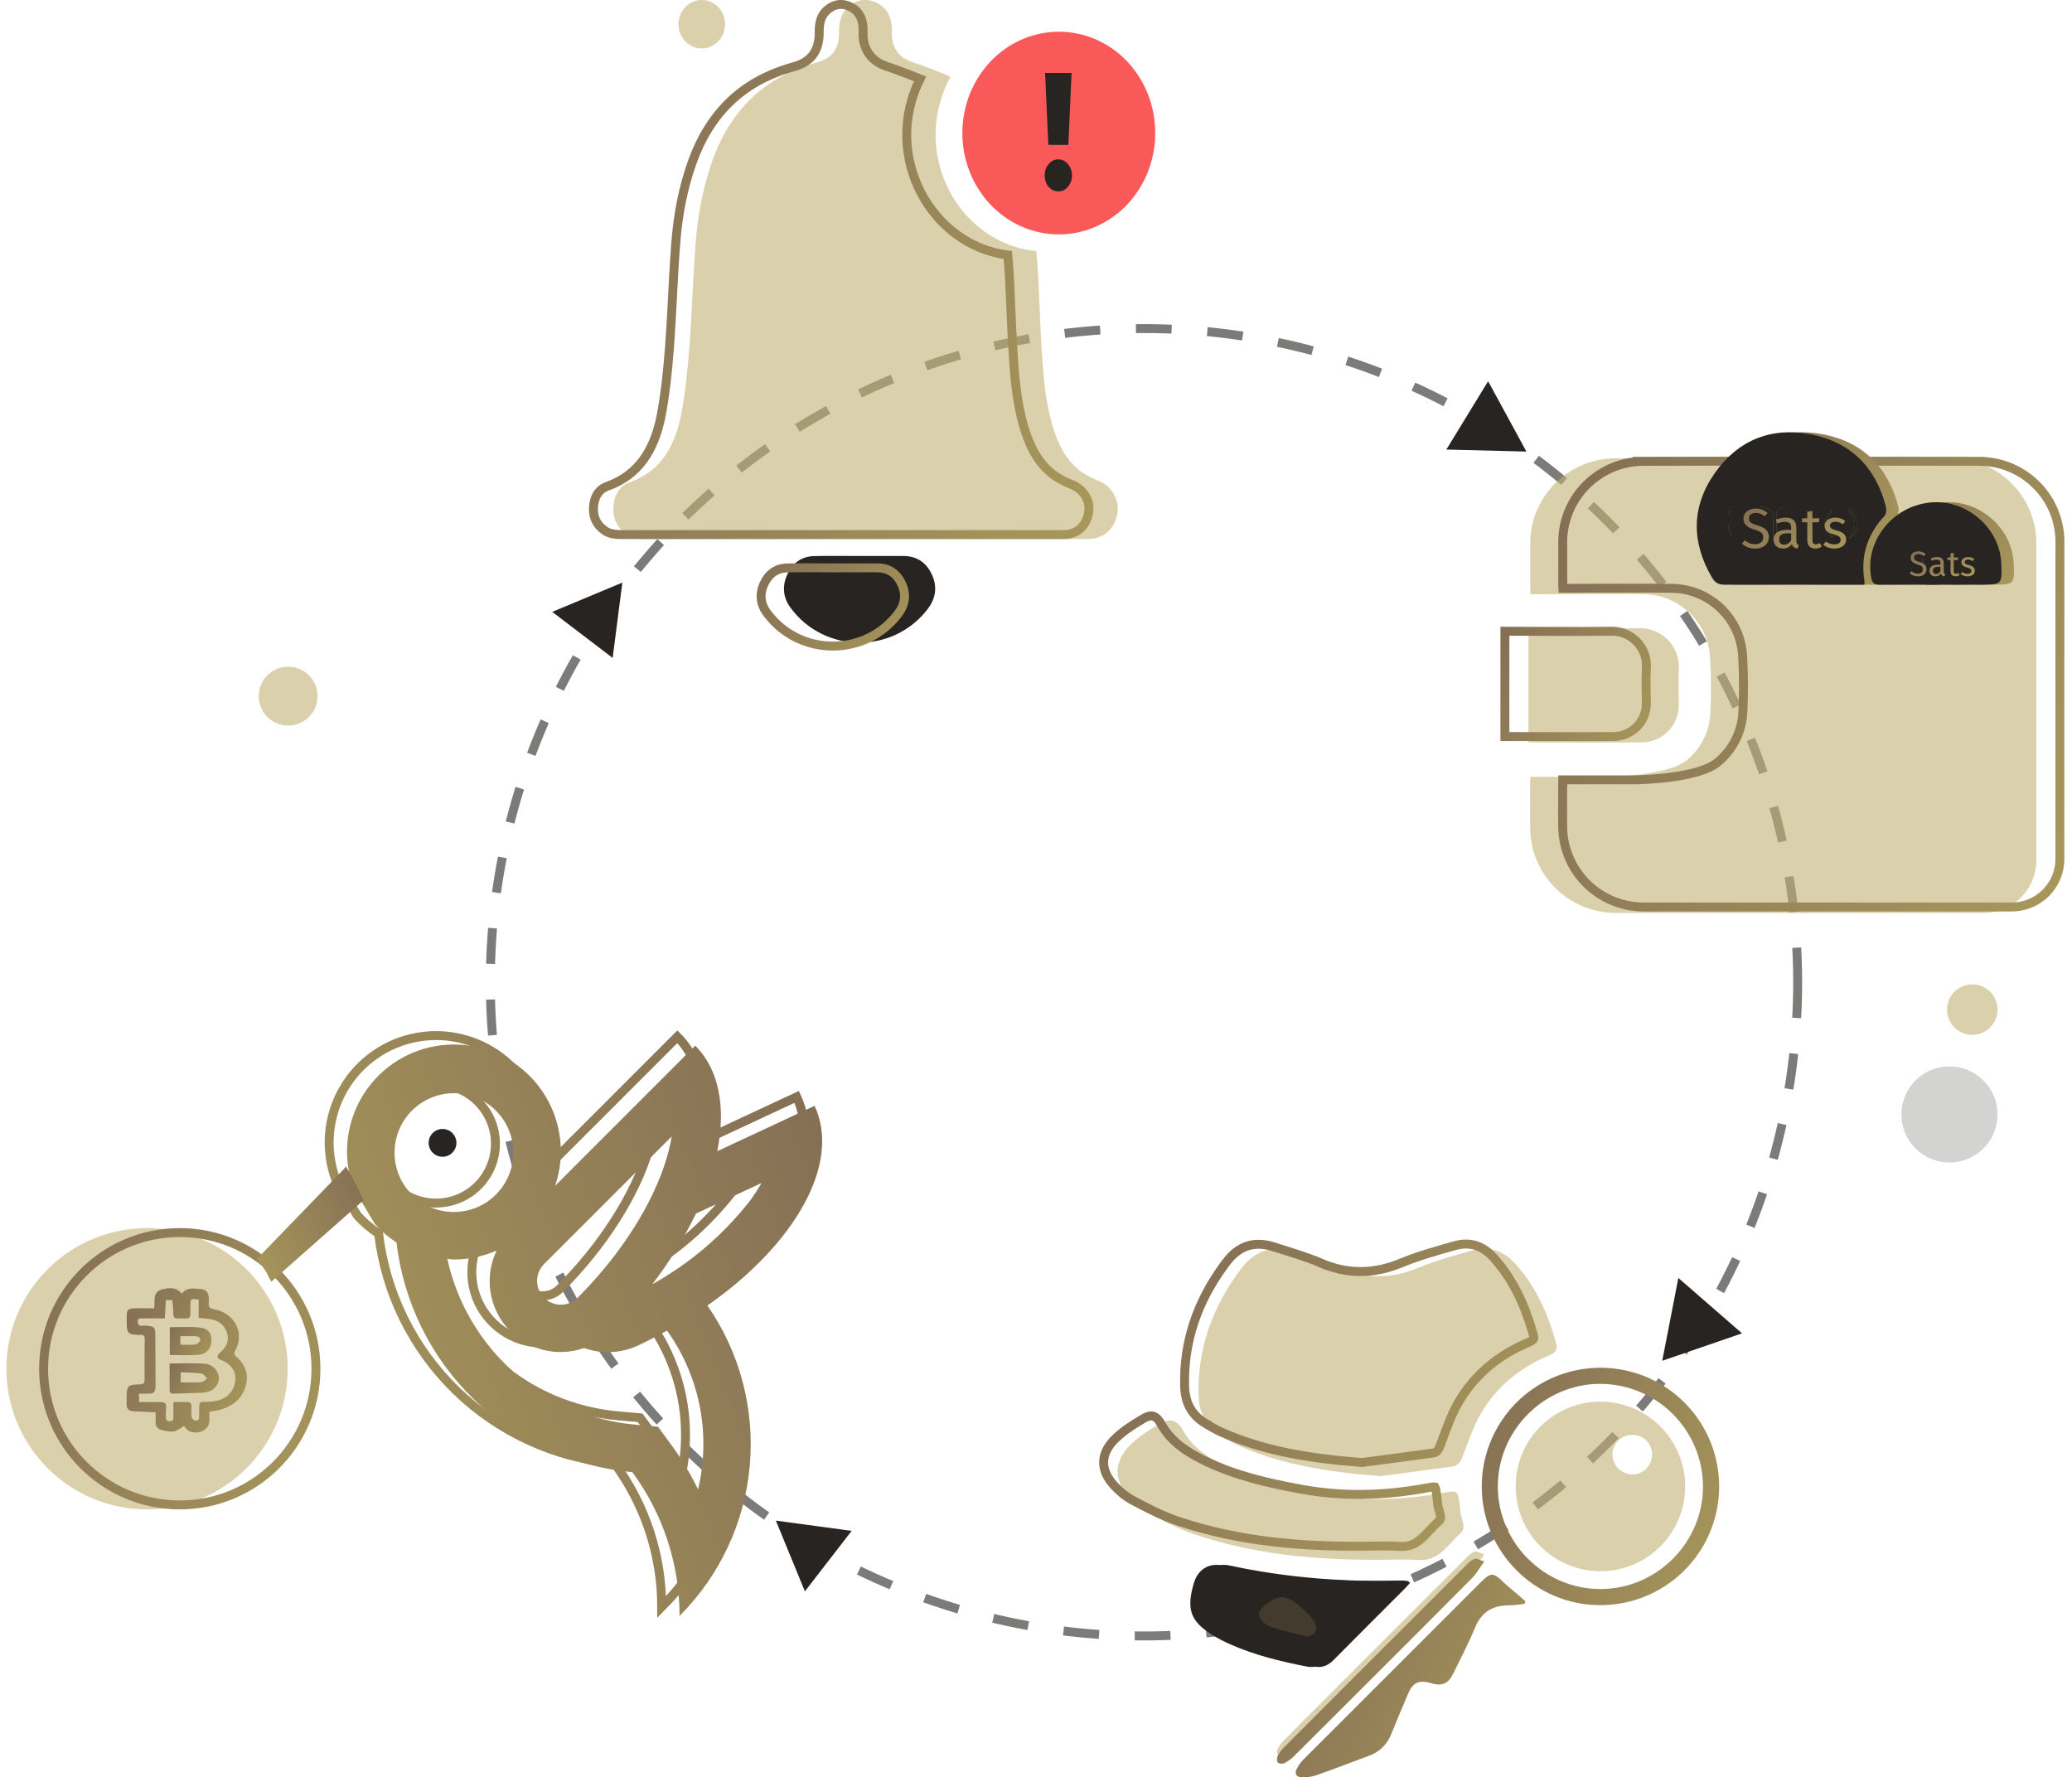 <svg width="232" height="199" viewBox="0 0 232 199" fill="none" xmlns="http://www.w3.org/2000/svg">
<path d="M220.833 115.872C222.396 115.872 223.662 114.606 223.662 113.043C223.662 111.481 222.396 110.215 220.833 110.215C219.271 110.215 218.005 111.481 218.005 113.043C218.005 114.606 219.271 115.872 220.833 115.872Z" fill="#C3B075" fill-opacity="0.6"/>
<path opacity="0.2" d="M218.28 130.162C219.345 130.162 220.385 129.847 221.27 129.255C222.155 128.664 222.844 127.824 223.252 126.84C223.659 125.857 223.765 124.775 223.558 123.732C223.35 122.688 222.838 121.729 222.085 120.976C221.333 120.224 220.374 119.711 219.33 119.504C218.286 119.296 217.204 119.403 216.221 119.81C215.238 120.217 214.398 120.907 213.806 121.792C213.215 122.677 212.899 123.717 212.899 124.781C212.899 126.208 213.466 127.577 214.475 128.586C215.485 129.595 216.853 130.162 218.28 130.162Z" fill="#272421"/>
<path d="M32.263 81.237C34.082 81.237 35.557 79.762 35.557 77.943C35.557 76.123 34.082 74.648 32.263 74.648C30.444 74.648 28.969 76.123 28.969 77.943C28.969 79.762 30.444 81.237 32.263 81.237Z" fill="#C3B075" fill-opacity="0.6"/>
<path d="M195.051 149.288L186.12 152.36L187.925 143.089L195.051 149.288Z" fill="#272421"/>
<path d="M166.624 42.683L170.911 50.56L161.946 50.335L166.624 42.683Z" fill="#272421"/>
<circle opacity="0.6" cx="128.092" cy="109.98" r="73.191" stroke="#272421" stroke-dasharray="4 4"/>
<path d="M171.14 70.338H171.654C175.569 70.338 179.479 70.385 183.394 70.338C184.009 70.305 184.624 70.402 185.198 70.623C185.772 70.844 186.293 71.183 186.726 71.62C187.159 72.055 187.495 72.578 187.711 73.153C187.926 73.727 188.018 74.341 187.978 74.953C187.906 76.276 187.978 77.599 187.978 78.921C187.985 80.028 187.551 81.092 186.772 81.88C185.993 82.668 184.932 83.116 183.821 83.126C179.706 83.156 175.59 83.126 171.474 83.126C171.371 83.126 171.273 83.126 171.14 83.126V70.338Z" fill="#C3B075" fill-opacity="0.6"/>
<path d="M180.283 70.678C180.76 70.652 181.236 70.714 181.688 70.861L181.881 70.93C182.326 71.101 182.735 71.352 183.087 71.671L183.234 71.811C183.57 72.149 183.838 72.545 184.028 72.98L184.104 73.168C184.272 73.613 184.355 74.084 184.35 74.558L184.342 74.761L184.341 74.766C184.268 76.104 184.341 77.478 184.341 78.762V78.765C184.346 79.677 184.011 80.557 183.404 81.235L183.278 81.368C182.635 82.019 181.774 82.407 180.862 82.46L180.68 82.466C176.621 82.496 172.567 82.467 168.502 82.466V70.678H168.517C172.423 70.678 176.344 70.724 180.263 70.678H180.283Z" stroke="url(#paint0_linear_861_38431)"/>
<path d="M228.001 65.369V96.359C227.997 97.91 227.377 99.397 226.276 100.495C225.175 101.592 223.683 102.21 222.126 102.214H200.575C200.153 102.214 199.273 102.214 198.599 102.214H193.254C189.179 102.214 185.104 102.214 181.03 102.214C179.763 102.229 178.507 101.993 177.332 101.521C176.157 101.049 175.088 100.35 174.187 99.464C173.285 98.577 172.568 97.522 172.078 96.358C171.588 95.194 171.335 93.945 171.332 92.682C171.301 91.001 171.332 89.324 171.332 87.642C171.332 87.442 171.332 87.242 171.368 86.976H172.068C174.676 86.976 177.29 86.976 179.898 86.976C180.13 86.976 186.967 86.868 188.984 85.022C189.743 84.371 190.359 83.571 190.793 82.672C191.228 81.773 191.472 80.795 191.51 79.797C191.616 77.648 191.599 75.495 191.458 73.347C191.289 71.5 190.438 69.781 189.071 68.522C187.703 67.263 185.916 66.555 184.055 66.533C180.109 66.487 176.163 66.533 172.222 66.533H171.378C171.378 66.282 171.337 66.087 171.337 65.892C171.337 64.19 171.337 62.488 171.337 60.791C171.352 58.281 172.359 55.878 174.14 54.103C175.921 52.329 178.331 51.325 180.85 51.31C193.386 51.29 205.925 51.29 218.468 51.31C220.987 51.312 223.402 52.305 225.189 54.074C226.976 55.843 227.988 58.245 228.006 60.755C228.006 62.257 228.001 63.816 228.001 65.369Z" fill="#C3B075" fill-opacity="0.6"/>
<path d="M212.202 51.639L221.608 51.65H221.609C223.847 51.652 225.999 52.479 227.654 53.964L227.979 54.27C229.566 55.841 230.508 57.938 230.634 60.153L230.647 60.598C230.647 61.347 230.647 62.111 230.646 62.882C230.644 63.653 230.643 64.432 230.643 65.209V96.198C230.639 97.528 230.14 98.806 229.248 99.788L229.064 99.981C228.057 100.984 226.691 101.55 225.266 101.554H184.166C183.115 101.566 182.071 101.397 181.081 101.055L180.66 100.897C179.686 100.506 178.788 99.95 178.007 99.254L177.679 98.947C176.931 98.212 176.318 97.354 175.865 96.412L175.681 96.004C175.274 95.039 175.039 94.012 174.985 92.969L174.974 92.522V92.513L174.961 91.258C174.957 90.004 174.974 88.753 174.974 87.482C174.974 87.425 174.975 87.37 174.976 87.315H183.04C183.174 87.315 184.962 87.287 186.978 87.026C187.986 86.896 189.064 86.705 190.026 86.426C190.975 86.15 191.872 85.772 192.463 85.231L192.462 85.23C193.166 84.623 193.756 83.897 194.202 83.085L194.385 82.73C194.849 81.77 195.109 80.726 195.15 79.662C195.244 77.765 195.243 75.864 195.146 73.967L195.099 73.154L195.098 73.142L195.056 72.773C194.819 71.065 194.034 69.478 192.818 68.251L192.551 67.994C191.183 66.736 189.423 65.993 187.573 65.886L187.202 65.873C183.253 65.827 179.296 65.873 175.363 65.873H174.989C174.984 65.818 174.979 65.775 174.979 65.732V60.634C174.992 58.405 175.831 56.264 177.326 54.619L177.635 54.298C179.322 52.616 181.607 51.664 183.994 51.65L183.993 51.649C193.394 51.634 202.797 51.631 212.202 51.639Z" stroke="url(#paint1_linear_861_38431)"/>
<path d="M202.932 102.216H195.678C195.657 102.224 195.633 102.224 195.611 102.216H200.967C201.641 102.196 202.521 102.216 202.932 102.216Z" fill="#272421"/>
<g clip-path="url(#clip0_861_38431)">
<path d="M210.15 65.47H209.171C204.285 65.47 199.398 65.448 194.512 65.47C193.838 65.47 193.429 65.264 193.093 64.693C190.778 60.753 190.746 56.795 193.339 53.046C195.909 49.33 199.641 47.772 204.111 48.624C208.581 49.476 211.413 52.307 212.547 56.721C212.632 57.048 212.596 57.559 212.391 57.778C210.463 59.837 209.707 62.232 210.141 65.005C210.153 65.159 210.156 65.315 210.15 65.47ZM201.419 56.7H198.386C199.926 57.058 199.926 57.058 199.926 58.541V60.559H200.286V58.215C200.288 56.993 200.288 56.993 201.419 56.7ZM195.24 56.757L194.878 56.778C194.999 57.793 194.598 58.851 195.24 59.96V56.765V56.757ZM208.399 60.298C209.358 59.817 209.363 58.942 209.199 58.099C209.114 57.664 208.726 57.286 208.475 56.882L208.268 57.009C209.199 58.153 209.22 59.024 208.399 60.298ZM206.558 57.1C205.393 57.949 205.432 59.638 206.649 60.234C205.85 59.169 205.848 58.143 206.558 57.1Z" fill="url(#paint2_linear_861_38431)"/>
<path d="M218.137 65.467C216.06 65.467 213.982 65.44 211.903 65.482C211.229 65.497 210.998 65.251 210.892 64.61C210.2 60.591 213.251 56.7 217.489 56.266C221.517 55.854 225.286 59.057 225.468 63.046C225.576 65.427 225.546 65.459 223.194 65.459H218.139L218.137 65.467ZM216.66 64.285H216.756V62.549H216.66V64.285Z" fill="url(#paint3_linear_861_38431)"/>
<path d="M201.421 56.7C200.29 56.993 200.29 56.993 200.288 58.207V60.551H199.928V58.533C199.928 57.051 199.928 57.051 198.388 56.691L201.421 56.7Z" fill="url(#paint4_linear_861_38431)"/>
<path d="M195.239 56.756V59.951C194.597 58.85 194.998 57.792 194.877 56.769L195.239 56.756Z" fill="url(#paint5_linear_861_38431)"/>
<path d="M208.399 60.297C209.22 59.022 209.199 58.152 208.268 57.008L208.475 56.881C208.726 57.284 209.113 57.663 209.199 58.098C209.363 58.94 209.358 59.816 208.399 60.297Z" fill="url(#paint6_linear_861_38431)"/>
<path d="M206.558 57.1C205.849 58.143 205.85 59.166 206.649 60.234C205.432 59.638 205.394 57.949 206.558 57.1Z" fill="url(#paint7_linear_861_38431)"/>
<path d="M216.662 64.285V62.549H216.758V64.285H216.662Z" fill="url(#paint8_linear_861_38431)"/>
<path d="M198.431 57.453C198.799 57.453 199.114 57.506 199.375 57.612C199.637 57.714 199.89 57.874 200.135 58.093L199.719 58.556C199.511 58.391 199.306 58.271 199.103 58.197C198.906 58.117 198.693 58.077 198.463 58.077C198.175 58.077 197.938 58.143 197.751 58.276C197.565 58.41 197.471 58.605 197.471 58.861C197.471 59.02 197.503 59.157 197.567 59.269C197.631 59.375 197.749 59.474 197.919 59.565C198.095 59.655 198.349 59.751 198.679 59.852C199.026 59.959 199.314 60.074 199.543 60.197C199.773 60.319 199.957 60.49 200.095 60.709C200.239 60.922 200.311 61.194 200.311 61.525C200.311 61.844 200.231 62.127 200.071 62.373C199.917 62.618 199.69 62.81 199.391 62.949C199.098 63.087 198.749 63.157 198.343 63.157C197.581 63.157 196.957 62.919 196.471 62.444L196.887 61.98C197.111 62.162 197.338 62.3 197.567 62.397C197.797 62.487 198.053 62.532 198.335 62.532C198.677 62.532 198.959 62.45 199.183 62.285C199.407 62.114 199.519 61.868 199.519 61.548C199.519 61.367 199.485 61.218 199.415 61.1C199.346 60.978 199.226 60.868 199.055 60.773C198.89 60.676 198.647 60.581 198.327 60.484C197.762 60.314 197.349 60.108 197.087 59.868C196.826 59.629 196.695 59.303 196.695 58.892C196.695 58.615 196.767 58.367 196.911 58.148C197.061 57.93 197.266 57.759 197.527 57.636C197.794 57.514 198.095 57.453 198.431 57.453ZM204.231 62.077C204.231 62.247 204.26 62.375 204.319 62.461C204.378 62.541 204.466 62.602 204.583 62.645L204.415 63.157C204.196 63.13 204.02 63.069 203.887 62.972C203.754 62.877 203.655 62.727 203.591 62.525C203.308 62.946 202.89 63.157 202.335 63.157C201.919 63.157 201.591 63.039 201.351 62.804C201.111 62.57 200.991 62.263 200.991 61.885C200.991 61.437 201.151 61.093 201.471 60.852C201.796 60.612 202.255 60.492 202.847 60.492H203.495V60.181C203.495 59.882 203.423 59.669 203.279 59.541C203.135 59.413 202.914 59.349 202.615 59.349C202.306 59.349 201.927 59.423 201.479 59.572L201.295 59.036C201.818 58.844 202.303 58.748 202.751 58.748C203.247 58.748 203.618 58.871 203.863 59.117C204.108 59.356 204.231 59.7 204.231 60.148V62.077ZM202.503 62.605C202.924 62.605 203.255 62.386 203.495 61.949V60.98H202.943C202.164 60.98 201.775 61.269 201.775 61.844C201.775 62.095 201.836 62.285 201.959 62.413C202.082 62.541 202.263 62.605 202.503 62.605ZM207.87 62.868C207.593 63.06 207.278 63.157 206.926 63.157C206.569 63.157 206.289 63.055 206.086 62.852C205.889 62.645 205.79 62.346 205.79 61.956V59.413H205.054V58.844H205.79V57.892L206.526 57.804V58.844H207.526L207.446 59.413H206.526V61.925C206.526 62.143 206.564 62.303 206.638 62.404C206.718 62.501 206.849 62.548 207.03 62.548C207.196 62.548 207.382 62.492 207.59 62.38L207.87 62.868ZM198.175 68.749C198.463 68.749 198.722 68.788 198.951 68.868C199.181 68.948 199.399 69.069 199.607 69.228L199.295 69.692C199.103 69.57 198.919 69.479 198.743 69.421C198.573 69.362 198.391 69.332 198.199 69.332C197.959 69.332 197.77 69.383 197.631 69.484C197.493 69.581 197.423 69.714 197.423 69.885C197.423 70.055 197.487 70.189 197.615 70.284C197.749 70.38 197.986 70.474 198.327 70.564C198.797 70.682 199.146 70.842 199.375 71.044C199.61 71.247 199.727 71.525 199.727 71.876C199.727 72.293 199.565 72.61 199.239 72.829C198.919 73.047 198.527 73.156 198.063 73.156C197.423 73.156 196.893 72.972 196.471 72.605L196.863 72.156C197.221 72.428 197.615 72.564 198.047 72.564C198.325 72.564 198.543 72.508 198.703 72.397C198.869 72.279 198.951 72.122 198.951 71.924C198.951 71.781 198.922 71.666 198.863 71.581C198.805 71.49 198.703 71.412 198.559 71.349C198.415 71.279 198.205 71.207 197.927 71.132C197.479 71.015 197.154 70.858 196.951 70.66C196.754 70.463 196.655 70.213 196.655 69.909C196.655 69.69 196.719 69.493 196.847 69.317C196.981 69.135 197.162 68.996 197.391 68.9C197.626 68.799 197.887 68.749 198.175 68.749Z" fill="url(#paint9_linear_861_38431)"/>
<path d="M216.467 62.054C216.697 62.054 216.894 62.087 217.057 62.154C217.221 62.217 217.379 62.317 217.532 62.454L217.272 62.744C217.142 62.64 217.014 62.565 216.887 62.519C216.764 62.469 216.631 62.444 216.487 62.444C216.307 62.444 216.159 62.485 216.042 62.569C215.926 62.652 215.867 62.774 215.867 62.934C215.867 63.034 215.887 63.119 215.927 63.189C215.967 63.255 216.041 63.317 216.147 63.374C216.257 63.43 216.416 63.49 216.622 63.554C216.839 63.62 217.019 63.692 217.162 63.769C217.306 63.845 217.421 63.952 217.507 64.089C217.597 64.222 217.642 64.392 217.642 64.599C217.642 64.799 217.592 64.975 217.492 65.129C217.396 65.282 217.254 65.402 217.067 65.489C216.884 65.575 216.666 65.619 216.412 65.619C215.936 65.619 215.546 65.47 215.242 65.174L215.502 64.884C215.642 64.997 215.784 65.084 215.927 65.144C216.071 65.2 216.231 65.229 216.407 65.229C216.621 65.229 216.797 65.177 216.937 65.074C217.077 64.967 217.147 64.814 217.147 64.614C217.147 64.5 217.126 64.407 217.082 64.334C217.039 64.257 216.964 64.189 216.857 64.129C216.754 64.069 216.602 64.009 216.402 63.949C216.049 63.842 215.791 63.714 215.627 63.564C215.464 63.414 215.382 63.21 215.382 62.954C215.382 62.78 215.427 62.625 215.517 62.489C215.611 62.352 215.739 62.245 215.902 62.169C216.069 62.092 216.257 62.054 216.467 62.054ZM220.092 64.944C220.092 65.05 220.11 65.13 220.147 65.184C220.183 65.234 220.238 65.272 220.312 65.299L220.207 65.619C220.07 65.602 219.96 65.564 219.877 65.504C219.793 65.444 219.732 65.35 219.692 65.224C219.515 65.487 219.253 65.619 218.907 65.619C218.647 65.619 218.442 65.545 218.292 65.399C218.142 65.252 218.067 65.06 218.067 64.824C218.067 64.544 218.167 64.329 218.367 64.179C218.57 64.029 218.857 63.954 219.227 63.954H219.632V63.759C219.632 63.572 219.587 63.439 219.497 63.359C219.407 63.279 219.268 63.239 219.082 63.239C218.888 63.239 218.652 63.285 218.372 63.379L218.257 63.044C218.583 62.924 218.887 62.864 219.167 62.864C219.477 62.864 219.708 62.94 219.862 63.094C220.015 63.244 220.092 63.459 220.092 63.739V64.944ZM219.012 65.274C219.275 65.274 219.482 65.137 219.632 64.864V64.259H219.287C218.8 64.259 218.557 64.439 218.557 64.799C218.557 64.955 218.595 65.074 218.672 65.154C218.748 65.234 218.862 65.274 219.012 65.274ZM222.367 65.439C222.193 65.559 221.997 65.619 221.777 65.619C221.553 65.619 221.378 65.555 221.252 65.429C221.128 65.299 221.067 65.112 221.067 64.869V63.279H220.607V62.924H221.067V62.329L221.527 62.274V62.924H222.152L222.102 63.279H221.527V64.849C221.527 64.985 221.55 65.085 221.597 65.149C221.647 65.209 221.728 65.239 221.842 65.239C221.945 65.239 222.062 65.204 222.192 65.134L222.367 65.439ZM216.307 68.864C216.487 68.864 216.649 68.889 216.792 68.939C216.936 68.989 217.072 69.064 217.202 69.164L217.007 69.454C216.887 69.377 216.772 69.32 216.662 69.284C216.556 69.247 216.442 69.229 216.322 69.229C216.172 69.229 216.054 69.26 215.967 69.324C215.881 69.384 215.837 69.467 215.837 69.574C215.837 69.68 215.877 69.764 215.957 69.824C216.041 69.884 216.189 69.942 216.402 69.999C216.696 70.072 216.914 70.172 217.057 70.299C217.204 70.425 217.277 70.599 217.277 70.819C217.277 71.079 217.176 71.277 216.972 71.414C216.772 71.55 216.527 71.619 216.237 71.619C215.837 71.619 215.506 71.504 215.242 71.274L215.487 70.994C215.711 71.164 215.957 71.249 216.227 71.249C216.401 71.249 216.537 71.214 216.637 71.144C216.741 71.07 216.792 70.972 216.792 70.849C216.792 70.759 216.774 70.687 216.737 70.634C216.701 70.577 216.637 70.529 216.547 70.489C216.457 70.445 216.326 70.4 216.152 70.354C215.872 70.28 215.669 70.182 215.542 70.059C215.419 69.935 215.357 69.779 215.357 69.589C215.357 69.452 215.397 69.329 215.477 69.219C215.561 69.105 215.674 69.019 215.817 68.959C215.964 68.895 216.127 68.864 216.307 68.864Z" fill="url(#paint10_linear_861_38431)"/>
</g>
<g clip-path="url(#clip1_861_38431)">
<path d="M208.761 65.47H207.782C202.896 65.47 198.01 65.448 193.123 65.47C192.449 65.47 192.04 65.264 191.705 64.693C189.39 60.753 189.358 56.795 191.951 53.046C194.52 49.33 198.252 47.772 202.722 48.624C207.192 49.476 210.025 52.307 211.159 56.721C211.243 57.048 211.208 57.559 211.002 57.778C209.074 59.837 208.318 62.232 208.753 65.005C208.765 65.159 208.768 65.315 208.761 65.47ZM200.03 56.7H196.997C198.537 57.058 198.537 57.058 198.537 58.541V60.559H198.898V58.215C198.899 56.993 198.899 56.993 200.03 56.7ZM193.851 56.757L193.489 56.778C193.61 57.793 193.209 58.851 193.851 59.96V56.765V56.757ZM207.01 60.298C207.969 59.817 207.974 58.942 207.811 58.099C207.725 57.664 207.337 57.286 207.086 56.882L206.879 57.009C207.811 58.153 207.831 59.024 207.01 60.298ZM205.169 57.1C204.005 57.949 204.043 59.638 205.26 60.234C204.461 59.169 204.459 58.143 205.169 57.1Z" fill="#272421"/>
<path d="M216.749 65.467C214.671 65.467 212.594 65.44 210.514 65.482C209.84 65.497 209.61 65.251 209.503 64.61C208.811 60.591 211.862 56.7 216.1 56.266C220.128 55.854 223.898 59.057 224.08 63.046C224.187 65.427 224.157 65.459 221.805 65.459H216.75L216.749 65.467ZM215.271 64.285H215.367V62.549H215.271V64.285Z" fill="#272421"/>
<path d="M200.032 56.7C198.901 56.993 198.901 56.993 198.9 58.207V60.551H198.539V58.533C198.539 57.051 198.539 57.051 196.999 56.691L200.032 56.7Z" fill="#272421"/>
<path d="M193.85 56.756V59.951C193.208 58.85 193.609 57.792 193.488 56.769L193.85 56.756Z" fill="#272421"/>
<path d="M207.01 60.297C207.831 59.022 207.811 58.152 206.879 57.008L207.086 56.881C207.337 57.284 207.725 57.663 207.811 58.098C207.974 58.94 207.969 59.816 207.01 60.297Z" fill="#272421"/>
<path d="M205.169 57.1C204.46 58.143 204.462 59.166 205.26 60.234C204.044 59.638 204.005 57.949 205.169 57.1Z" fill="#272421"/>
<path d="M215.273 64.285V62.549H215.369V64.285H215.273Z" fill="#272421"/>
<path d="M196.579 56.94C196.868 56.94 197.115 56.981 197.32 57.065C197.526 57.145 197.725 57.27 197.917 57.442L197.591 57.806C197.427 57.676 197.266 57.582 197.107 57.524C196.952 57.461 196.784 57.429 196.604 57.429C196.378 57.429 196.192 57.482 196.045 57.587C195.899 57.691 195.825 57.844 195.825 58.045C195.825 58.171 195.85 58.278 195.901 58.365C195.951 58.449 196.043 58.527 196.177 58.598C196.315 58.669 196.514 58.745 196.774 58.824C197.046 58.908 197.272 58.998 197.452 59.094C197.632 59.191 197.777 59.325 197.886 59.496C197.999 59.664 198.055 59.877 198.055 60.137C198.055 60.388 197.993 60.61 197.867 60.803C197.746 60.996 197.568 61.146 197.333 61.255C197.103 61.364 196.828 61.419 196.51 61.419C195.911 61.419 195.421 61.232 195.04 60.859L195.367 60.495C195.543 60.638 195.721 60.746 195.901 60.822C196.081 60.893 196.282 60.929 196.504 60.929C196.772 60.929 196.994 60.864 197.17 60.734C197.346 60.6 197.434 60.407 197.434 60.156C197.434 60.014 197.406 59.896 197.352 59.804C197.297 59.708 197.203 59.622 197.069 59.547C196.939 59.471 196.749 59.396 196.497 59.32C196.054 59.186 195.729 59.025 195.524 58.837C195.319 58.648 195.216 58.393 195.216 58.07C195.216 57.852 195.272 57.658 195.386 57.486C195.503 57.314 195.664 57.18 195.869 57.084C196.079 56.988 196.315 56.94 196.579 56.94Z" fill="url(#paint11_linear_861_38431)"/>
<path d="M201.133 60.571C201.133 60.705 201.156 60.805 201.202 60.872C201.248 60.935 201.317 60.983 201.41 61.017L201.278 61.419C201.106 61.398 200.968 61.349 200.863 61.274C200.758 61.199 200.681 61.081 200.631 60.922C200.409 61.253 200.08 61.419 199.644 61.419C199.318 61.419 199.06 61.326 198.872 61.142C198.683 60.958 198.589 60.717 198.589 60.42C198.589 60.068 198.715 59.798 198.966 59.609C199.221 59.421 199.581 59.327 200.046 59.327H200.555V59.082C200.555 58.847 200.499 58.68 200.386 58.579C200.273 58.479 200.099 58.428 199.864 58.428C199.621 58.428 199.324 58.487 198.972 58.604L198.828 58.183C199.238 58.032 199.619 57.957 199.971 57.957C200.36 57.957 200.652 58.053 200.844 58.246C201.037 58.435 201.133 58.705 201.133 59.056V60.571ZM199.776 60.985C200.107 60.985 200.367 60.813 200.555 60.47V59.71H200.122C199.51 59.71 199.205 59.936 199.205 60.388C199.205 60.585 199.253 60.734 199.349 60.834C199.445 60.935 199.588 60.985 199.776 60.985Z" fill="url(#paint12_linear_861_38431)"/>
<path d="M203.991 61.192C203.773 61.343 203.526 61.419 203.25 61.419C202.969 61.419 202.749 61.339 202.59 61.18C202.435 61.017 202.358 60.782 202.358 60.476V58.479H201.78V58.032H202.358V57.285L202.936 57.216V58.032H203.721L203.658 58.479H202.936V60.451C202.936 60.623 202.965 60.748 203.024 60.828C203.087 60.903 203.189 60.941 203.332 60.941C203.461 60.941 203.608 60.897 203.771 60.809L203.991 61.192Z" fill="url(#paint13_linear_861_38431)"/>
<path d="M205.488 57.957C205.714 57.957 205.918 57.989 206.098 58.051C206.278 58.114 206.449 58.208 206.613 58.334L206.368 58.698C206.217 58.602 206.073 58.531 205.934 58.485C205.8 58.439 205.658 58.416 205.507 58.416C205.319 58.416 205.17 58.456 205.061 58.535C204.952 58.611 204.898 58.715 204.898 58.849C204.898 58.983 204.948 59.088 205.049 59.163C205.153 59.239 205.34 59.312 205.608 59.383C205.976 59.475 206.251 59.601 206.431 59.76C206.615 59.919 206.707 60.137 206.707 60.413C206.707 60.74 206.579 60.989 206.324 61.161C206.073 61.333 205.765 61.419 205.4 61.419C204.898 61.419 204.481 61.274 204.15 60.985L204.458 60.633C204.739 60.847 205.049 60.954 205.388 60.954C205.606 60.954 205.777 60.91 205.903 60.822C206.033 60.73 206.098 60.606 206.098 60.451C206.098 60.338 206.075 60.248 206.029 60.181C205.983 60.11 205.903 60.049 205.79 59.999C205.677 59.944 205.511 59.888 205.294 59.829C204.942 59.737 204.686 59.614 204.527 59.459C204.372 59.304 204.295 59.107 204.295 58.868C204.295 58.696 204.345 58.541 204.446 58.403C204.55 58.261 204.693 58.152 204.873 58.077C205.057 57.997 205.262 57.957 205.488 57.957Z" fill="url(#paint14_linear_861_38431)"/>
<path d="M214.787 61.732C214.968 61.732 215.122 61.759 215.25 61.811C215.379 61.861 215.503 61.939 215.623 62.047L215.419 62.274C215.317 62.193 215.216 62.134 215.117 62.098C215.02 62.058 214.915 62.039 214.803 62.039C214.661 62.039 214.545 62.071 214.453 62.137C214.362 62.202 214.316 62.298 214.316 62.423C214.316 62.502 214.332 62.569 214.363 62.624C214.395 62.676 214.452 62.724 214.536 62.769C214.622 62.813 214.747 62.861 214.909 62.91C215.079 62.963 215.22 63.019 215.333 63.079C215.445 63.139 215.536 63.223 215.604 63.33C215.674 63.435 215.71 63.569 215.71 63.731C215.71 63.888 215.671 64.027 215.592 64.147C215.516 64.267 215.405 64.362 215.258 64.43C215.114 64.498 214.943 64.532 214.744 64.532C214.37 64.532 214.063 64.415 213.825 64.182L214.029 63.955C214.139 64.044 214.251 64.112 214.363 64.159C214.476 64.203 214.601 64.226 214.74 64.226C214.908 64.226 215.046 64.185 215.156 64.104C215.266 64.02 215.321 63.9 215.321 63.743C215.321 63.654 215.304 63.58 215.27 63.523C215.236 63.463 215.177 63.409 215.093 63.362C215.012 63.315 214.893 63.268 214.736 63.221C214.459 63.137 214.256 63.036 214.128 62.918C213.999 62.8 213.935 62.641 213.935 62.439C213.935 62.303 213.97 62.181 214.041 62.074C214.114 61.967 214.215 61.883 214.343 61.823C214.474 61.763 214.622 61.732 214.787 61.732Z" fill="url(#paint15_linear_861_38431)"/>
<path d="M217.633 64.002C217.633 64.086 217.648 64.148 217.677 64.19C217.705 64.23 217.749 64.26 217.806 64.281L217.724 64.532C217.616 64.519 217.53 64.489 217.465 64.442C217.399 64.394 217.351 64.321 217.319 64.222C217.181 64.428 216.975 64.532 216.703 64.532C216.499 64.532 216.338 64.474 216.22 64.359C216.102 64.244 216.043 64.093 216.043 63.908C216.043 63.688 216.122 63.519 216.279 63.401C216.438 63.283 216.664 63.224 216.954 63.224H217.272V63.071C217.272 62.925 217.237 62.82 217.166 62.757C217.095 62.694 216.987 62.663 216.84 62.663C216.688 62.663 216.503 62.7 216.283 62.773L216.192 62.51C216.449 62.416 216.687 62.368 216.907 62.368C217.15 62.368 217.332 62.429 217.453 62.549C217.573 62.667 217.633 62.836 217.633 63.056V64.002ZM216.785 64.261C216.992 64.261 217.154 64.154 217.272 63.939V63.464H217.001C216.619 63.464 216.428 63.605 216.428 63.888C216.428 64.011 216.458 64.104 216.518 64.167C216.579 64.23 216.668 64.261 216.785 64.261Z" fill="url(#paint16_linear_861_38431)"/>
<path d="M219.42 64.391C219.284 64.485 219.129 64.532 218.956 64.532C218.781 64.532 218.644 64.482 218.544 64.383C218.447 64.281 218.399 64.134 218.399 63.943V62.694H218.038V62.416H218.399V61.948L218.76 61.905V62.416H219.251L219.212 62.694H218.76V63.927C218.76 64.034 218.778 64.113 218.815 64.163C218.854 64.21 218.918 64.234 219.007 64.234C219.089 64.234 219.18 64.206 219.282 64.151L219.42 64.391Z" fill="url(#paint17_linear_861_38431)"/>
<path d="M220.355 62.368C220.497 62.368 220.624 62.388 220.736 62.427C220.849 62.467 220.956 62.526 221.058 62.604L220.905 62.832C220.811 62.772 220.721 62.727 220.634 62.698C220.55 62.669 220.461 62.655 220.367 62.655C220.249 62.655 220.156 62.68 220.088 62.73C220.02 62.777 219.986 62.842 219.986 62.926C219.986 63.01 220.018 63.075 220.081 63.122C220.146 63.169 220.262 63.215 220.43 63.26C220.66 63.317 220.832 63.396 220.944 63.495C221.059 63.595 221.117 63.731 221.117 63.904C221.117 64.108 221.037 64.264 220.878 64.371C220.721 64.478 220.528 64.532 220.3 64.532C219.986 64.532 219.726 64.442 219.519 64.261L219.711 64.041C219.887 64.175 220.081 64.241 220.293 64.241C220.429 64.241 220.536 64.214 220.615 64.159C220.696 64.101 220.736 64.024 220.736 63.927C220.736 63.856 220.722 63.8 220.693 63.758C220.664 63.714 220.615 63.676 220.544 63.645C220.473 63.611 220.37 63.575 220.234 63.538C220.014 63.481 219.854 63.404 219.755 63.307C219.658 63.21 219.609 63.087 219.609 62.938C219.609 62.831 219.641 62.734 219.704 62.647C219.769 62.558 219.858 62.49 219.971 62.443C220.086 62.393 220.214 62.368 220.355 62.368Z" fill="url(#paint18_linear_861_38431)"/>
</g>
<circle cx="16.466" cy="153.253" r="15.747" fill="#C3B075" fill-opacity="0.6"/>
<circle cx="20.13" cy="153.253" r="15.247" stroke="url(#paint19_linear_861_38431)"/>
<g clip-path="url(#clip2_861_38431)">
<path d="M17.257 146.487C17.407 145.654 16.998 144.649 18.211 144.354C18.976 144.168 19.762 144.112 20.361 144.845C20.944 144.061 21.8 144.288 22.582 144.34C23.082 144.374 23.356 144.795 23.386 145.37C23.404 145.712 23.287 146.135 23.464 146.371C23.626 146.587 24.106 146.594 24.441 146.703C26.486 147.37 27.337 149.393 26.334 151.236C26.202 151.479 26.163 151.628 26.408 151.849C27.451 152.784 27.902 153.89 27.49 155.242C27.045 156.712 25.95 157.527 24.411 157.901C24.112 157.974 23.8 158.004 23.449 158.056C23.449 158.378 23.449 158.699 23.449 159.021C23.46 159.338 23.345 159.649 23.127 159.894C22.908 160.139 22.601 160.303 22.262 160.354C21.507 160.496 20.914 160.224 20.629 159.662C20.237 159.874 19.861 160.201 19.436 160.272C19.011 160.344 18.498 160.212 18.052 160.089C17.605 159.967 17.384 159.641 17.421 159.177C17.448 158.841 17.421 158.5 17.421 158.134C16.578 158.093 15.788 158.051 14.998 158.017C14.469 157.994 14.167 157.775 14.18 157.254C14.191 156.793 14.167 156.327 14.202 155.867C14.251 155.231 14.496 155.043 15.197 155.022C16.199 154.995 16.199 154.995 16.193 154.095C16.193 152.723 16.176 151.351 16.207 149.981C16.217 149.56 16.063 149.419 15.64 149.46C15.566 149.464 15.491 149.464 15.417 149.46C14.395 149.425 14.204 149.244 14.192 148.284C14.192 147.959 14.192 147.633 14.192 147.308C14.207 146.665 14.337 146.521 15.04 146.497C15.761 146.467 16.483 146.487 17.257 146.487ZM22.243 145.51C21.364 145.387 21.339 145.407 21.323 146.054C21.318 146.26 21.323 146.466 21.323 146.672C21.323 147.656 21.323 147.656 20.29 147.618C20.198 147.612 20.105 147.612 20.013 147.618C19.601 147.66 19.407 147.539 19.413 147.111C19.419 146.603 19.335 146.095 19.288 145.566H18.563C18.53 146.262 18.498 146.918 18.465 147.613C17.539 147.613 16.707 147.613 15.875 147.613C15.601 147.613 15.403 147.646 15.43 147.972C15.448 148.266 15.51 148.477 15.905 148.436C16.09 148.419 16.277 148.419 16.462 148.436C17.241 148.495 17.388 148.642 17.392 149.358C17.401 151.227 17.415 153.094 17.419 154.963C17.434 155.219 17.406 155.476 17.338 155.724C17.304 155.799 17.25 155.866 17.183 155.918C17.115 155.971 17.035 156.007 16.948 156.025C16.494 156.064 16.033 156.04 15.571 156.04V156.981C16.432 156.981 17.241 156.981 18.059 156.981C18.452 156.981 18.622 157.156 18.596 157.522C18.568 157.865 18.56 158.209 18.571 158.552C18.582 158.808 18.511 159.125 18.988 159.129C19.466 159.133 19.412 158.834 19.416 158.566C19.425 158.045 19.416 157.524 19.416 156.981C20.042 156.981 20.504 156.981 20.965 156.981C21.318 156.981 21.451 157.141 21.437 157.464C21.408 157.876 21.417 158.29 21.464 158.7C21.483 158.836 21.702 159.016 21.862 159.053C22.14 159.116 22.301 158.963 22.296 158.674C22.289 158.28 22.319 157.885 22.309 157.491C22.299 157.097 22.42 156.931 22.887 156.955C23.312 156.978 23.738 156.947 24.154 156.864C25.212 156.65 25.945 156.068 26.247 155.089C26.534 154.152 26.327 153.317 25.508 152.672C25.262 152.477 24.944 152.353 24.645 152.223C24.297 152.071 24.293 151.855 24.476 151.605C24.578 151.483 24.693 151.371 24.819 151.27C25.454 150.684 25.667 149.981 25.402 149.197C25.128 148.383 24.525 147.858 23.596 147.712C23.179 147.646 22.756 147.616 22.244 147.56L22.243 145.51Z" fill="url(#paint20_linear_861_38431)"/>
<path d="M18.994 152.668C20.346 152.668 21.643 152.587 22.922 152.694C23.924 152.777 24.592 153.648 24.502 154.455C24.413 155.314 23.686 155.897 22.62 155.938C21.554 155.979 20.51 155.999 19.455 156.041C19.163 156.051 18.992 155.981 18.993 155.682C18.997 154.689 18.994 153.698 18.994 152.668ZM20.235 154.775C21.014 154.775 21.774 154.808 22.521 154.754C22.757 154.738 22.974 154.488 23.2 154.342C22.991 154.15 22.804 153.82 22.569 153.787C21.802 153.684 21.018 153.684 20.23 153.648L20.235 154.775Z" fill="url(#paint21_linear_861_38431)"/>
<path d="M19.014 148.602C20.127 148.602 21.193 148.523 22.231 148.624C23.334 148.732 23.678 149.19 23.678 150.154C23.672 150.955 23.122 151.62 22.211 151.692C21.169 151.775 20.114 151.712 19.017 151.712L19.014 148.602ZM20.196 150.559C20.8 150.559 21.339 150.608 21.86 150.537C22.076 150.508 22.381 150.247 22.417 150.055C22.478 149.731 22.148 149.614 21.826 149.608C21.282 149.601 20.737 149.608 20.195 149.608L20.196 150.559Z" fill="url(#paint22_linear_861_38431)"/>
</g>
<path d="M89.206 122.815L78.311 127.896C79.285 123.028 78.555 118.791 75.842 116.081L60.145 131.78C60.561 130.579 60.781 129.318 60.796 128.047C60.814 126.291 60.446 124.553 59.718 122.955C58.99 121.357 57.919 119.939 56.581 118.802C55.244 117.664 53.672 116.834 51.978 116.372C50.285 115.909 48.51 115.825 46.779 116.125C45.049 116.425 43.406 117.103 41.967 118.109C40.528 119.115 39.328 120.425 38.452 121.946C37.575 123.468 37.045 125.164 36.897 126.914C36.749 128.663 36.988 130.424 37.597 132.071L40.001 136.078C40.705 136.86 41.509 137.545 42.393 138.116C43.176 144.782 46.228 150.975 51.037 155.658C55.845 160.34 62.117 163.226 68.802 163.832C72.239 168.493 74.093 174.134 74.09 179.926C78.599 175.416 81.38 169.467 81.95 163.115C82.52 156.764 80.841 150.414 77.207 145.174C87.024 138.326 92.214 129.261 89.206 122.815ZM58.915 140.534L73.208 126.243C73.076 127.049 72.892 127.845 72.658 128.628C71.151 133.754 67.514 139.467 62.678 144.304C62.43 144.551 62.137 144.747 61.814 144.881C61.491 145.015 61.145 145.083 60.796 145.083C60.446 145.083 60.1 145.014 59.777 144.88C59.455 144.746 59.161 144.55 58.914 144.303C58.667 144.056 58.471 143.762 58.338 143.439C58.204 143.116 58.135 142.77 58.136 142.421C58.136 142.071 58.205 141.725 58.339 141.403C58.472 141.08 58.669 140.786 58.916 140.539L58.915 140.534ZM42.174 128.052C42.174 126.737 42.564 125.451 43.295 124.357C44.026 123.264 45.065 122.411 46.28 121.908C47.495 121.404 48.832 121.273 50.122 121.529C51.412 121.786 52.597 122.419 53.528 123.35C54.458 124.28 55.091 125.465 55.348 126.755C55.604 128.045 55.472 129.382 54.969 130.597C54.466 131.813 53.613 132.851 52.52 133.582C51.426 134.313 50.14 134.703 48.825 134.703C47.951 134.703 47.087 134.531 46.279 134.197C45.473 133.863 44.739 133.373 44.122 132.755C43.504 132.138 43.014 131.404 42.68 130.597C42.346 129.791 42.174 128.926 42.174 128.052ZM76.163 165.763C75.294 163.981 74.266 162.28 73.092 160.682L71.672 158.743L69.276 158.53C64.223 158.1 59.44 156.065 55.627 152.721C51.814 149.378 49.171 144.902 48.084 139.948C48.334 139.964 48.572 140.023 48.825 140.023C50.472 140.022 52.1 139.679 53.608 139.015C52.929 140.431 52.685 142.016 52.907 143.57C53.129 145.124 53.807 146.577 54.855 147.746C55.903 148.914 57.275 149.746 58.796 150.135C60.317 150.524 61.919 150.453 63.399 149.931C65.369 150.635 67.537 150.534 69.432 149.65C70.557 149.125 71.635 148.559 72.687 147.979C75.339 151.678 76.763 156.116 76.757 160.668C76.758 162.383 76.559 164.093 76.163 165.763ZM81.927 133.51C78.944 137.298 75.239 140.455 71.027 142.801C72.93 140.34 74.571 137.686 75.921 134.882L83.26 131.46C82.858 132.17 82.413 132.855 81.927 133.51Z" stroke="url(#paint23_linear_861_38431)"/>
<path d="M91.206 123.815L80.311 128.896C81.285 124.028 80.555 119.791 77.842 117.081L62.145 132.78C62.561 131.579 62.781 130.318 62.796 129.047C62.814 127.291 62.446 125.553 61.718 123.955C60.99 122.357 59.919 120.939 58.581 119.802C57.244 118.664 55.672 117.834 53.978 117.372C52.285 116.909 50.51 116.825 48.779 117.125C47.049 117.425 45.406 118.103 43.967 119.109C42.528 120.115 41.328 121.425 40.452 122.946C39.575 124.468 39.045 126.164 38.897 127.914C38.749 129.663 38.988 131.424 39.597 133.071L42.001 137.078C42.705 137.86 43.509 138.545 44.393 139.116C45.176 145.782 48.228 151.975 53.037 156.658C57.845 161.34 64.117 164.226 70.802 164.832C74.239 169.493 76.093 175.134 76.09 180.926C80.599 176.416 83.38 170.467 83.95 164.115C84.52 157.764 82.841 151.414 79.207 146.174C89.024 139.326 94.214 130.261 91.206 123.815ZM60.915 141.534L75.208 127.243C75.076 128.049 74.892 128.845 74.658 129.628C73.151 134.754 69.514 140.467 64.678 145.304C64.43 145.551 64.137 145.747 63.814 145.881C63.491 146.015 63.145 146.083 62.796 146.083C62.446 146.083 62.1 146.014 61.777 145.88C61.455 145.746 61.161 145.55 60.914 145.303C60.667 145.056 60.471 144.762 60.338 144.439C60.204 144.116 60.135 143.77 60.136 143.421C60.136 143.071 60.205 142.725 60.339 142.403C60.472 142.08 60.669 141.786 60.916 141.539L60.915 141.534ZM44.174 129.052C44.174 127.737 44.564 126.451 45.295 125.357C46.026 124.264 47.065 123.411 48.28 122.908C49.495 122.404 50.832 122.273 52.122 122.529C53.412 122.786 54.597 123.419 55.528 124.35C56.458 125.28 57.091 126.465 57.348 127.755C57.604 129.045 57.472 130.382 56.969 131.597C56.466 132.813 55.613 133.851 54.52 134.582C53.426 135.313 52.14 135.703 50.825 135.703C49.951 135.703 49.087 135.531 48.279 135.197C47.473 134.863 46.739 134.373 46.122 133.755C45.504 133.138 45.014 132.404 44.68 131.597C44.346 130.791 44.174 129.926 44.174 129.052ZM78.163 166.763C77.294 164.981 76.266 163.28 75.092 161.682L73.672 159.743L71.276 159.53C66.223 159.1 61.44 157.065 57.627 153.721C53.814 150.378 51.171 145.902 50.084 140.948C50.334 140.964 50.572 141.023 50.825 141.023C52.472 141.022 54.1 140.679 55.608 140.015C54.929 141.431 54.685 143.016 54.907 144.57C55.129 146.124 55.807 147.577 56.855 148.746C57.903 149.914 59.275 150.746 60.796 151.135C62.317 151.524 63.919 151.453 65.399 150.931C67.369 151.635 69.537 151.534 71.432 150.65C72.557 150.125 73.635 149.559 74.687 148.979C77.339 152.678 78.763 157.116 78.757 161.668C78.758 163.383 78.559 165.093 78.163 166.763ZM83.927 134.51C80.944 138.298 77.239 141.455 73.027 143.801C74.93 141.34 76.571 138.686 77.921 135.882L85.26 132.46C84.858 133.17 84.413 133.855 83.927 134.51Z" fill="url(#paint24_linear_861_38431)"/>
<path d="M38.678 130.716L28.806 140.924L29.843 142.479L30.362 143.516L40.653 134.424C41.237 135.146 38.307 129.547 38.678 130.716Z" fill="url(#paint25_linear_861_38431)"/>
<circle cx="49.55" cy="127.962" r="1.555" fill="#272421"/>
<g clip-path="url(#clip3_861_38431)">
<path d="M106.411 8.632C101.783 17.199 107.43 27.327 116.031 28.105C116.107 29.069 116.206 30.04 116.251 31.015C116.381 33.574 116.462 36.136 116.613 38.692C116.804 41.918 117.012 45.148 118.033 48.238C118.665 50.153 119.607 51.852 121.284 52.965C121.816 53.302 122.378 53.585 122.962 53.81C124.432 54.414 125.339 55.878 125.123 57.366C124.867 59.132 123.69 60.254 121.997 60.353C121.851 60.362 121.704 60.353 121.556 60.353C105.124 60.353 88.691 60.353 72.258 60.353C71.487 60.353 70.756 60.249 70.108 59.786C69.117 59.08 68.622 58.08 68.676 56.838C68.737 55.52 69.337 54.407 70.518 53.989C74.128 52.716 75.657 49.761 76.315 46.173C76.755 43.762 77.004 41.302 77.188 38.853C77.486 34.916 77.595 30.968 77.903 27.035C78.148 23.925 78.731 20.868 79.787 17.931C81.867 12.148 85.788 8.539 91.466 6.99C93.193 6.517 93.975 5.463 93.953 3.577C93.94 2.484 94.165 1.501 94.985 0.773C95.924 -0.062 97 -0.234 98.117 0.29C99.234 0.814 99.788 1.801 99.859 3.08C99.886 3.559 99.822 4.057 99.919 4.519C100.191 5.822 100.996 6.583 102.212 6.975C103.468 7.379 104.693 7.889 105.928 8.364C106.095 8.441 106.256 8.531 106.411 8.632Z" fill="#C3B075" fill-opacity="0.6"/>
<path d="M93.835 0.516C94.249 0.451 94.698 0.516 95.179 0.742C96.04 1.146 96.51 1.875 96.617 2.899L96.634 3.108C96.646 3.329 96.636 3.538 96.636 3.805C96.635 3.992 96.64 4.198 96.667 4.409L96.703 4.622C96.856 5.354 97.165 5.958 97.625 6.436C98.025 6.851 98.522 7.152 99.086 7.364L99.332 7.45C100.561 7.846 101.752 8.341 102.995 8.819C103.003 8.823 103.01 8.827 103.018 8.83C98.716 17.461 104.246 27.479 112.84 28.557C112.889 29.149 112.942 29.733 112.982 30.317L113.024 31.038L113.025 31.04C113.122 32.946 113.192 34.877 113.285 36.801L113.388 38.721C113.566 41.738 113.761 44.822 114.645 47.801L114.831 48.395C115.44 50.238 116.349 51.953 117.951 53.149L118.281 53.382L118.29 53.387C118.847 53.739 119.434 54.035 120.045 54.272V54.273C121.247 54.767 121.984 55.903 121.924 57.062L121.901 57.295C121.787 58.084 121.473 58.698 121.027 59.123C120.639 59.494 120.129 59.742 119.512 59.827L119.241 59.855H119.238C119.112 59.862 119.021 59.853 118.829 59.853H69.531C68.892 59.853 68.348 59.776 67.872 59.507L67.673 59.379H67.672C66.819 58.771 66.403 57.933 66.449 56.861C66.501 55.747 66.966 54.9 67.789 54.528L67.958 54.461C71.568 53.187 73.198 50.326 73.942 46.945L74.08 46.263C74.525 43.827 74.776 41.347 74.961 38.891C75.11 36.916 75.212 34.938 75.314 32.969C75.392 31.49 75.469 30.015 75.568 28.544L75.676 27.074C75.918 24.001 76.493 20.988 77.53 18.101C79.493 12.644 83.118 9.198 88.358 7.619L88.871 7.472C89.807 7.216 90.547 6.785 91.042 6.108C91.473 5.519 91.682 4.792 91.72 3.942L91.726 3.571C91.715 2.61 91.9 1.839 92.471 1.26L92.591 1.146C93.001 0.782 93.419 0.58 93.835 0.516Z" stroke="url(#paint26_linear_861_38431)"/>
<path d="M129.35 14.889C129.352 17.135 128.719 19.332 127.531 21.2C126.344 23.068 124.655 24.523 122.68 25.382C120.704 26.241 118.53 26.464 116.434 26.023C114.337 25.582 112.412 24.497 110.903 22.906C109.394 21.314 108.369 19.288 107.957 17.084C107.545 14.879 107.766 12.596 108.59 10.523C109.414 8.45 110.806 6.682 112.588 5.441C114.37 4.2 116.463 3.543 118.601 3.553C121.457 3.559 124.194 4.757 126.21 6.882C128.225 9.008 129.355 11.888 129.35 14.889ZM119.739 10.557C118.574 10.252 117.587 10.704 116.595 11.084C116.54 11.111 116.492 11.151 116.455 11.201C116.418 11.251 116.393 11.31 116.381 11.372C116.359 11.842 116.371 12.315 116.371 12.871L117.982 12.224V19.25H119.739V10.557Z" fill="#F95959"/>
<path d="M96.306 62.251H101.143C102.626 62.251 103.718 62.954 104.35 64.349C104.983 65.744 104.767 67.03 103.849 68.221C99.958 73.267 92.28 73.182 88.508 68.035C87.674 66.897 87.558 65.631 88.145 64.341C88.732 63.05 89.75 62.295 91.138 62.263C92.861 62.223 94.584 62.253 96.306 62.253V62.251Z" fill="#272421"/>
<path d="M93.311 63.579H93.811V63.577H98.186C98.852 63.577 99.402 63.734 99.851 64.025C100.243 64.281 100.58 64.655 100.851 65.167L100.963 65.394C101.247 66.021 101.331 66.601 101.256 67.144C101.189 67.623 100.995 68.099 100.666 68.576L100.517 68.78C96.857 73.52 89.688 73.515 86.027 68.829L85.856 68.603C85.171 67.669 85.038 66.661 85.451 65.601L85.541 65.388C86.031 64.312 86.824 63.696 87.897 63.601L88.114 63.589C89.842 63.549 91.563 63.579 93.311 63.579Z" stroke="url(#paint27_linear_861_38431)"/>
<path d="M78.577 5.425C80.018 5.425 81.186 4.21 81.186 2.712C81.186 1.214 80.018 0 78.577 0C77.135 0 75.967 1.214 75.967 2.712C75.967 4.21 77.135 5.425 78.577 5.425Z" fill="#C3B075" fill-opacity="0.6"/>
<ellipse cx="118.139" cy="15.548" rx="5.771" ry="5.897" fill="#F95959"/>
<path d="M119.985 8.164L119.622 16.221H117.381L117.018 8.164H119.985ZM118.501 17.84C118.922 17.84 119.28 18.02 119.575 18.379C119.88 18.727 120.032 19.148 120.032 19.645C120.032 20.141 119.88 20.562 119.575 20.91C119.28 21.257 118.922 21.431 118.501 21.431C118.081 21.431 117.718 21.257 117.413 20.91C117.118 20.562 116.971 20.141 116.971 19.645C116.971 19.148 117.118 18.727 117.413 18.379C117.718 18.02 118.081 17.84 118.501 17.84Z" fill="#272421"/>
</g>
<path d="M69.683 65.23L68.599 73.666L61.835 68.509L69.683 65.23Z" fill="#272421"/>
<path d="M90.123 178.177L86.876 170.257L95.358 171.405L90.123 178.177Z" fill="#272421"/>
<ellipse cx="144.524" cy="181.651" rx="4.082" ry="3.062" fill="#433B2E"/>
<path d="M154.572 165.278C148.304 164.79 143.275 163.914 138.53 161.787C137.906 161.489 137.3 161.153 136.717 160.782C135.05 159.772 134.263 158.217 134.207 156.328C134.045 150.989 135.775 146.262 138.978 142.035C140.514 140.005 142.487 139.382 144.896 140.165C146.645 140.731 148.424 141.235 150.107 141.96C153.029 143.23 155.851 143.174 158.784 141.96C160.724 141.159 162.774 140.591 164.798 140.016C166.671 139.487 168.287 139.984 169.626 141.454C171.983 144.046 173.344 147.135 174.256 150.457C174.481 151.275 173.911 151.569 173.289 151.832C170.108 153.181 167.542 155.296 165.804 158.275C164.979 159.69 164.457 161.288 163.865 162.828C163.613 163.482 163.387 164.097 162.61 164.202C159.563 164.621 156.52 165.018 154.572 165.278Z" fill="#C3B075" fill-opacity="0.6"/>
<path d="M162.872 139.475C163.73 139.232 164.505 139.232 165.207 139.442C165.822 139.627 166.408 139.983 166.96 140.525L167.194 140.77C169.338 143.126 170.642 145.917 171.538 148.957L171.712 149.568C171.752 149.713 171.747 149.802 171.736 149.854C171.726 149.902 171.705 149.945 171.661 149.992C171.58 150.08 171.449 150.161 171.252 150.253L171.033 150.35L171.032 150.35C167.967 151.65 165.443 153.65 163.658 156.435L163.311 157.002C162.459 158.462 161.915 160.12 161.337 161.626C161.203 161.973 161.107 162.218 160.972 162.4C160.873 162.533 160.757 162.627 160.567 162.67L160.481 162.686L160.48 162.686C157.463 163.1 154.449 163.493 152.498 163.753C146.28 163.266 141.334 162.396 136.681 160.312C136.076 160.023 135.489 159.698 134.924 159.339L134.655 159.761L134.924 159.338L134.914 159.333L134.642 159.156C133.411 158.306 132.78 157.097 132.662 155.613L132.645 155.291C132.492 150.243 134.069 145.753 137.025 141.706L137.315 141.315C138.035 140.364 138.832 139.774 139.698 139.5C140.456 139.26 141.307 139.25 142.264 139.497L142.681 139.619C144.453 140.193 146.193 140.685 147.848 141.398L147.848 141.397C150.711 142.641 153.494 142.664 156.343 141.623L156.913 141.401C158.822 140.613 160.841 140.053 162.873 139.476L162.872 139.475Z" stroke="url(#paint28_linear_861_38431)"/>
<path d="M154.33 174.643C147.268 174.679 140.284 174.032 133.558 171.723C131.834 171.13 130.196 170.251 128.571 169.404C127.861 169.003 127.215 168.498 126.654 167.906C124.659 165.932 124.608 163.649 126.625 161.714C127.588 160.787 128.761 160.046 129.926 159.373C131.027 158.738 131.874 159.068 132.481 160.182C133.326 161.727 134.645 162.762 136.143 163.588C139.785 165.595 143.775 166.513 147.819 167.262C152.482 168.127 157.122 167.987 161.763 167.118C163.146 166.857 163.228 166.937 163.413 168.325C163.453 168.624 163.509 168.923 163.522 169.231C163.556 170.067 164.298 171.02 163.493 171.72C162.109 172.924 161.135 174.803 158.855 174.667C157.359 174.571 155.839 174.643 154.33 174.643Z" fill="#C3B075" fill-opacity="0.6"/>
<path d="M128.113 158.786C128.585 158.515 128.92 158.494 129.167 158.576C129.394 158.652 129.637 158.846 129.877 159.227L129.979 159.401L129.98 159.402C130.775 160.855 131.953 161.875 133.268 162.676L133.839 163.006C137.091 164.799 140.605 165.734 144.146 166.442L145.666 166.733C150.103 167.556 154.513 167.482 158.912 166.746L159.792 166.591L159.793 166.59C160.144 166.524 160.372 166.487 160.534 166.481C160.612 166.479 160.654 166.483 160.674 166.487C160.684 166.504 160.704 166.544 160.728 166.629C160.75 166.708 160.77 166.805 160.79 166.927L160.854 167.371C160.888 167.622 160.925 167.824 160.945 168.027L160.96 168.232C160.971 168.504 161.038 168.769 161.102 168.991C161.17 169.233 161.231 169.417 161.271 169.608C161.308 169.792 161.313 169.925 161.291 170.028C161.276 170.096 161.246 170.168 161.181 170.244L161.103 170.322L161.103 170.323C160.734 170.644 160.395 171.006 160.077 171.346C159.753 171.692 159.449 172.016 159.122 172.297C158.484 172.845 157.794 173.206 156.824 173.148L156.825 173.148C155.688 173.075 154.523 173.097 153.39 173.113L152.268 173.124L152.266 173.124C145.453 173.159 138.743 172.554 132.282 170.44L131.658 170.23C130.397 169.797 129.181 169.206 127.962 168.577L126.739 167.94C126.078 167.565 125.477 167.094 124.954 166.542L124.949 166.536L124.943 166.53L124.774 166.357C123.959 165.49 123.58 164.608 123.572 163.771C123.564 162.939 123.923 162.069 124.739 161.224L124.908 161.056L124.909 161.055C125.712 160.282 126.676 159.637 127.681 159.039L128.113 158.786Z" stroke="url(#paint29_linear_861_38431)"/>
<path d="M157.879 177.231C157.643 177.487 157.453 177.712 157.244 177.921C154.603 180.567 151.952 183.202 149.324 185.86C148.724 186.468 148.054 186.767 147.216 186.604C144.108 185.996 141.039 185.247 138.148 183.894C137.738 183.702 137.339 183.488 136.949 183.262C134.187 181.646 133.65 180.318 134.524 177.277C134.952 175.784 136.169 174.961 137.677 175.282C144.104 176.669 150.608 177.153 157.17 176.983C157.32 176.981 157.47 176.994 157.618 177.019C157.674 177.032 157.719 177.097 157.879 177.231ZM146.964 183.398C147.41 183.164 148.005 183.035 148.163 182.712C148.321 182.389 148.163 181.745 147.916 181.424C147.366 180.71 146.727 180.069 146.016 179.515C144.719 178.526 143.295 178.553 141.973 179.448C141.514 179.758 140.919 180.371 140.961 180.786C141.012 181.267 141.618 181.912 142.118 182.084C143.676 182.621 145.298 182.966 146.964 183.401L146.964 183.398Z" fill="#272421"/>
<path d="M135.106 176.02C135.531 175.745 136.075 175.634 136.711 175.77L136.711 175.771C143.112 177.152 149.584 177.641 156.105 177.486L156.03 177.567C154.051 179.55 152.063 181.53 150.084 183.518L148.107 185.509C147.591 186.031 147.083 186.236 146.451 186.113L146.452 186.113C143.548 185.546 140.712 184.86 138.033 183.684L137.5 183.441C137.303 183.349 137.108 183.252 136.915 183.149L136.34 182.829C134.983 182.035 134.282 181.37 133.977 180.616C133.71 179.957 133.71 179.144 134.002 177.95L134.145 177.415C134.331 176.766 134.678 176.296 135.106 176.02ZM143.147 178.275C142.445 178.27 141.757 178.477 141.108 178.859L140.833 179.033C140.567 179.213 140.267 179.476 140.033 179.76C139.916 179.902 139.805 180.062 139.725 180.231C139.666 180.355 139.614 180.504 139.602 180.668L139.604 180.836L139.604 180.839C139.645 181.234 139.892 181.612 140.141 181.887C140.365 182.134 140.656 182.368 140.963 182.505L141.095 182.558C142.677 183.103 144.341 183.457 145.978 183.885L146.604 184.049L146.604 183.718C146.618 183.712 146.633 183.705 146.648 183.699C146.76 183.653 146.896 183.599 147.019 183.543C147.234 183.445 147.586 183.271 147.752 182.932C147.904 182.62 147.879 182.243 147.82 181.965C147.766 181.707 147.663 181.433 147.518 181.211L147.452 181.12L147.452 181.119L147.231 180.843C146.782 180.297 146.282 179.794 145.738 179.342L145.463 179.12L145.458 179.117L145.185 178.923C144.539 178.499 143.852 178.281 143.147 178.275Z" stroke="#272421"/>
<path d="M165.911 166.425C165.912 163.793 166.695 161.221 168.159 159.035C169.623 156.849 171.704 155.146 174.137 154.143C176.57 153.141 179.246 152.883 181.826 153.402C184.406 153.922 186.773 155.196 188.628 157.062C190.483 158.929 191.743 161.304 192.246 163.887C192.75 166.469 192.476 169.144 191.458 171.57C190.44 173.997 188.725 176.067 186.529 177.518C184.334 178.969 181.757 179.735 179.125 179.72C171.847 179.7 165.902 173.721 165.911 166.425ZM179.2 177.917C185.493 177.917 190.682 172.731 190.684 166.448C190.675 163.395 189.456 160.469 187.294 158.313C185.132 156.156 182.203 154.945 179.149 154.943C172.863 154.965 167.698 160.164 167.71 166.456C167.723 172.747 172.912 177.923 179.2 177.917Z" fill="url(#paint30_linear_861_38431)"/>
<path d="M170.697 179.582C170.108 179.64 169.52 179.745 168.933 179.745C167.106 179.745 165.868 180.51 165.151 182.257C164.435 184.003 163.561 185.639 162.748 187.322C162.159 188.541 161.479 188.836 160.182 188.448C158.885 188.06 158.187 188.403 157.666 189.629C157.033 191.129 156.397 192.625 155.786 194.136C155.575 194.703 155.242 195.216 154.81 195.639C154.378 196.063 153.858 196.385 153.286 196.584C151.333 197.309 149.394 198.06 147.432 198.751C146.893 198.932 146.327 199.016 145.76 199C145.127 198.985 144.911 198.563 145.216 197.997C145.415 197.626 145.666 197.287 145.963 196.988C152.572 190.369 159.188 183.755 165.812 177.146C166.918 176.041 167.223 176.058 168.307 177.119C168.866 177.663 169.493 178.143 170.086 178.655C170.326 178.86 170.558 179.074 170.794 179.284C170.759 179.389 170.728 179.482 170.697 179.582Z" fill="url(#paint31_linear_861_38431)"/>
<path d="M166.195 174.038C165.631 174.811 165.312 175.393 164.862 175.852C160.824 179.924 156.773 183.983 152.711 188.028C150.107 190.632 147.502 193.232 144.894 195.827C144.573 196.143 144.206 196.409 143.806 196.615C143.613 196.712 143.218 196.688 143.091 196.554C142.964 196.42 142.962 196.033 143.057 195.828C143.223 195.476 143.45 195.156 143.728 194.882C150.57 188.023 157.42 181.172 164.278 174.328C164.517 174.059 164.817 173.85 165.152 173.719C165.375 173.654 165.68 173.868 166.195 174.038Z" fill="#C3B075" fill-opacity="0.6"/>
<path d="M166.195 174.839C165.631 175.612 165.312 176.194 164.862 176.653C160.824 180.725 156.773 184.783 152.711 188.829C150.107 191.433 147.502 194.033 144.894 196.627C144.573 196.944 144.206 197.21 143.806 197.416C143.613 197.512 143.218 197.489 143.091 197.355C142.964 197.22 142.962 196.834 143.057 196.629C143.223 196.277 143.45 195.956 143.728 195.682C150.57 188.824 157.42 181.972 164.278 175.129C164.517 174.86 164.817 174.651 165.152 174.52C165.375 174.455 165.68 174.669 166.195 174.839Z" fill="url(#paint32_linear_861_38431)"/>
<path d="M179.284 156.936C181.162 156.953 182.993 157.526 184.545 158.583C186.097 159.64 187.301 161.134 188.004 162.875C188.708 164.616 188.878 166.527 188.496 168.365C188.113 170.204 187.193 171.887 185.854 173.203C184.514 174.519 182.814 175.408 180.969 175.758C179.124 176.107 177.216 175.902 175.488 175.168C173.759 174.434 172.288 173.203 171.259 171.632C170.229 170.062 169.689 168.221 169.706 166.343C169.716 165.096 169.972 163.863 170.459 162.715C170.946 161.567 171.654 160.527 172.544 159.653C173.433 158.779 174.487 158.089 175.643 157.623C176.8 157.157 178.037 156.923 179.284 156.936ZM184.974 162.964C184.992 162.672 184.951 162.378 184.853 162.102C184.755 161.826 184.602 161.572 184.403 161.356C184.205 161.14 183.965 160.967 183.697 160.846C183.43 160.726 183.141 160.66 182.848 160.654C182.555 160.641 182.263 160.686 181.988 160.787C181.713 160.888 181.461 161.044 181.246 161.244C181.032 161.444 180.86 161.684 180.74 161.952C180.62 162.219 180.555 162.508 180.549 162.801C180.538 163.377 180.75 163.935 181.139 164.359C181.529 164.783 182.067 165.042 182.641 165.081C182.934 165.098 183.227 165.056 183.504 164.958C183.78 164.861 184.034 164.709 184.252 164.512C184.469 164.315 184.644 164.076 184.768 163.811C184.892 163.545 184.962 163.257 184.974 162.964Z" fill="#C3B075" fill-opacity="0.6"/>
<defs>
<linearGradient id="paint0_linear_861_38431" x1="167.745" y1="70.777" x2="191.493" y2="84.793" gradientUnits="userSpaceOnUse">
<stop stop-color="#846E55"/>
<stop offset="1" stop-color="#B3A55C"/>
</linearGradient>
<linearGradient id="paint1_linear_861_38431" x1="173.594" y1="53.539" x2="259.824" y2="96.611" gradientUnits="userSpaceOnUse">
<stop stop-color="#846E55"/>
<stop offset="1" stop-color="#B3A55C"/>
</linearGradient>
<linearGradient id="paint2_linear_861_38431" x1="191.051" y1="49.203" x2="221.812" y2="66.352" gradientUnits="userSpaceOnUse">
<stop stop-color="#846E55"/>
<stop offset="1" stop-color="#B3A55C"/>
</linearGradient>
<linearGradient id="paint3_linear_861_38431" x1="210.569" y1="56.667" x2="229.098" y2="69.881" gradientUnits="userSpaceOnUse">
<stop stop-color="#846E55"/>
<stop offset="1" stop-color="#B3A55C"/>
</linearGradient>
<linearGradient id="paint4_linear_861_38431" x1="198.341" y1="56.874" x2="203.468" y2="58.681" gradientUnits="userSpaceOnUse">
<stop stop-color="#846E55"/>
<stop offset="1" stop-color="#B3A55C"/>
</linearGradient>
<linearGradient id="paint5_linear_861_38431" x1="194.857" y1="56.907" x2="195.57" y2="56.944" gradientUnits="userSpaceOnUse">
<stop stop-color="#846E55"/>
<stop offset="1" stop-color="#B3A55C"/>
</linearGradient>
<linearGradient id="paint6_linear_861_38431" x1="208.252" y1="57.042" x2="210.143" y2="57.294" gradientUnits="userSpaceOnUse">
<stop stop-color="#846E55"/>
<stop offset="1" stop-color="#B3A55C"/>
</linearGradient>
<linearGradient id="paint7_linear_861_38431" x1="205.696" y1="57.248" x2="207.449" y2="57.483" gradientUnits="userSpaceOnUse">
<stop stop-color="#846E55"/>
<stop offset="1" stop-color="#B3A55C"/>
</linearGradient>
<linearGradient id="paint8_linear_861_38431" x1="216.661" y1="62.631" x2="216.843" y2="62.635" gradientUnits="userSpaceOnUse">
<stop stop-color="#846E55"/>
<stop offset="1" stop-color="#B3A55C"/>
</linearGradient>
<linearGradient id="paint9_linear_861_38431" x1="196.08" y1="55.431" x2="211.838" y2="66.744" gradientUnits="userSpaceOnUse">
<stop stop-color="#846E55"/>
<stop offset="1" stop-color="#B3A55C"/>
</linearGradient>
<linearGradient id="paint10_linear_861_38431" x1="214.997" y1="60.781" x2="224.57" y2="67.939" gradientUnits="userSpaceOnUse">
<stop stop-color="#846E55"/>
<stop offset="1" stop-color="#B3A55C"/>
</linearGradient>
<linearGradient id="paint11_linear_861_38431" x1="194.862" y1="57.151" x2="204.235" y2="68.105" gradientUnits="userSpaceOnUse">
<stop stop-color="#846E55"/>
<stop offset="1" stop-color="#B3A55C"/>
</linearGradient>
<linearGradient id="paint12_linear_861_38431" x1="194.862" y1="57.151" x2="204.235" y2="68.105" gradientUnits="userSpaceOnUse">
<stop stop-color="#846E55"/>
<stop offset="1" stop-color="#B3A55C"/>
</linearGradient>
<linearGradient id="paint13_linear_861_38431" x1="194.862" y1="57.151" x2="204.235" y2="68.105" gradientUnits="userSpaceOnUse">
<stop stop-color="#846E55"/>
<stop offset="1" stop-color="#B3A55C"/>
</linearGradient>
<linearGradient id="paint14_linear_861_38431" x1="194.862" y1="57.151" x2="204.235" y2="68.105" gradientUnits="userSpaceOnUse">
<stop stop-color="#846E55"/>
<stop offset="1" stop-color="#B3A55C"/>
</linearGradient>
<linearGradient id="paint15_linear_861_38431" x1="213.714" y1="61.865" x2="219.572" y2="68.711" gradientUnits="userSpaceOnUse">
<stop stop-color="#846E55"/>
<stop offset="1" stop-color="#B3A55C"/>
</linearGradient>
<linearGradient id="paint16_linear_861_38431" x1="213.714" y1="61.865" x2="219.572" y2="68.711" gradientUnits="userSpaceOnUse">
<stop stop-color="#846E55"/>
<stop offset="1" stop-color="#B3A55C"/>
</linearGradient>
<linearGradient id="paint17_linear_861_38431" x1="213.714" y1="61.865" x2="219.572" y2="68.711" gradientUnits="userSpaceOnUse">
<stop stop-color="#846E55"/>
<stop offset="1" stop-color="#B3A55C"/>
</linearGradient>
<linearGradient id="paint18_linear_861_38431" x1="213.714" y1="61.865" x2="219.572" y2="68.711" gradientUnits="userSpaceOnUse">
<stop stop-color="#846E55"/>
<stop offset="1" stop-color="#B3A55C"/>
</linearGradient>
<linearGradient id="paint19_linear_861_38431" x1="3.902" y1="138.993" x2="53.73" y2="161.35" gradientUnits="userSpaceOnUse">
<stop stop-color="#846E55"/>
<stop offset="1" stop-color="#B3A55C"/>
</linearGradient>
<linearGradient id="paint20_linear_861_38431" x1="13.974" y1="144.997" x2="36.423" y2="153.39" gradientUnits="userSpaceOnUse">
<stop stop-color="#846E55"/>
<stop offset="1" stop-color="#B3A55C"/>
</linearGradient>
<linearGradient id="paint21_linear_861_38431" x1="18.909" y1="152.799" x2="25.767" y2="157.787" gradientUnits="userSpaceOnUse">
<stop stop-color="#846E55"/>
<stop offset="1" stop-color="#B3A55C"/>
</linearGradient>
<linearGradient id="paint22_linear_861_38431" x1="18.942" y1="148.722" x2="25.108" y2="152.802" gradientUnits="userSpaceOnUse">
<stop stop-color="#846E55"/>
<stop offset="1" stop-color="#B3A55C"/>
</linearGradient>
<linearGradient id="paint23_linear_861_38431" x1="90.87" y1="118.97" x2="2.107" y2="152.09" gradientUnits="userSpaceOnUse">
<stop stop-color="#846E55"/>
<stop offset="1" stop-color="#B3A55C"/>
</linearGradient>
<linearGradient id="paint24_linear_861_38431" x1="92.87" y1="119.97" x2="4.107" y2="153.09" gradientUnits="userSpaceOnUse">
<stop stop-color="#846E55"/>
<stop offset="1" stop-color="#B3A55C"/>
</linearGradient>
<linearGradient id="paint25_linear_861_38431" x1="40.913" y1="131.167" x2="21.548" y2="139.16" gradientUnits="userSpaceOnUse">
<stop stop-color="#846E55"/>
<stop offset="1" stop-color="#B3A55C"/>
</linearGradient>
<linearGradient id="paint26_linear_861_38431" x1="65.083" y1="2.843" x2="156.351" y2="41.158" gradientUnits="userSpaceOnUse">
<stop stop-color="#846E55"/>
<stop offset="1" stop-color="#B3A55C"/>
</linearGradient>
<linearGradient id="paint27_linear_861_38431" x1="84.456" y1="63.53" x2="104.552" y2="79.277" gradientUnits="userSpaceOnUse">
<stop stop-color="#846E55"/>
<stop offset="1" stop-color="#B3A55C"/>
</linearGradient>
<linearGradient id="paint28_linear_861_38431" x1="131.522" y1="139.992" x2="182.368" y2="175.921" gradientUnits="userSpaceOnUse">
<stop stop-color="#846E55"/>
<stop offset="1" stop-color="#B3A55C"/>
</linearGradient>
<linearGradient id="paint29_linear_861_38431" x1="122.481" y1="158.771" x2="155.38" y2="195.371" gradientUnits="userSpaceOnUse">
<stop stop-color="#846E55"/>
<stop offset="1" stop-color="#B3A55C"/>
</linearGradient>
<linearGradient id="paint30_linear_861_38431" x1="165.505" y1="154.396" x2="207.56" y2="173.265" gradientUnits="userSpaceOnUse">
<stop stop-color="#846E55"/>
<stop offset="1" stop-color="#B3A55C"/>
</linearGradient>
<linearGradient id="paint31_linear_861_38431" x1="144.687" y1="177.391" x2="183.514" y2="197.142" gradientUnits="userSpaceOnUse">
<stop stop-color="#846E55"/>
<stop offset="1" stop-color="#B3A55C"/>
</linearGradient>
<linearGradient id="paint32_linear_861_38431" x1="142.636" y1="175.592" x2="179.222" y2="192.178" gradientUnits="userSpaceOnUse">
<stop stop-color="#846E55"/>
<stop offset="1" stop-color="#B3A55C"/>
</linearGradient>
<clipPath id="clip0_861_38431">
<rect width="34.48" height="28.483" fill="white" transform="translate(191.382 37)"/>
</clipPath>
<clipPath id="clip1_861_38431">
<rect width="34.48" height="28.483" fill="white" transform="translate(189.993 37)"/>
</clipPath>
<clipPath id="clip2_861_38431">
<rect width="13.458" height="16.15" fill="white" transform="translate(14.18 144.234)"/>
</clipPath>
<clipPath id="clip3_861_38431">
<rect width="67.409" height="73.728" fill="white" transform="translate(65.945)"/>
</clipPath>
</defs>
</svg>
